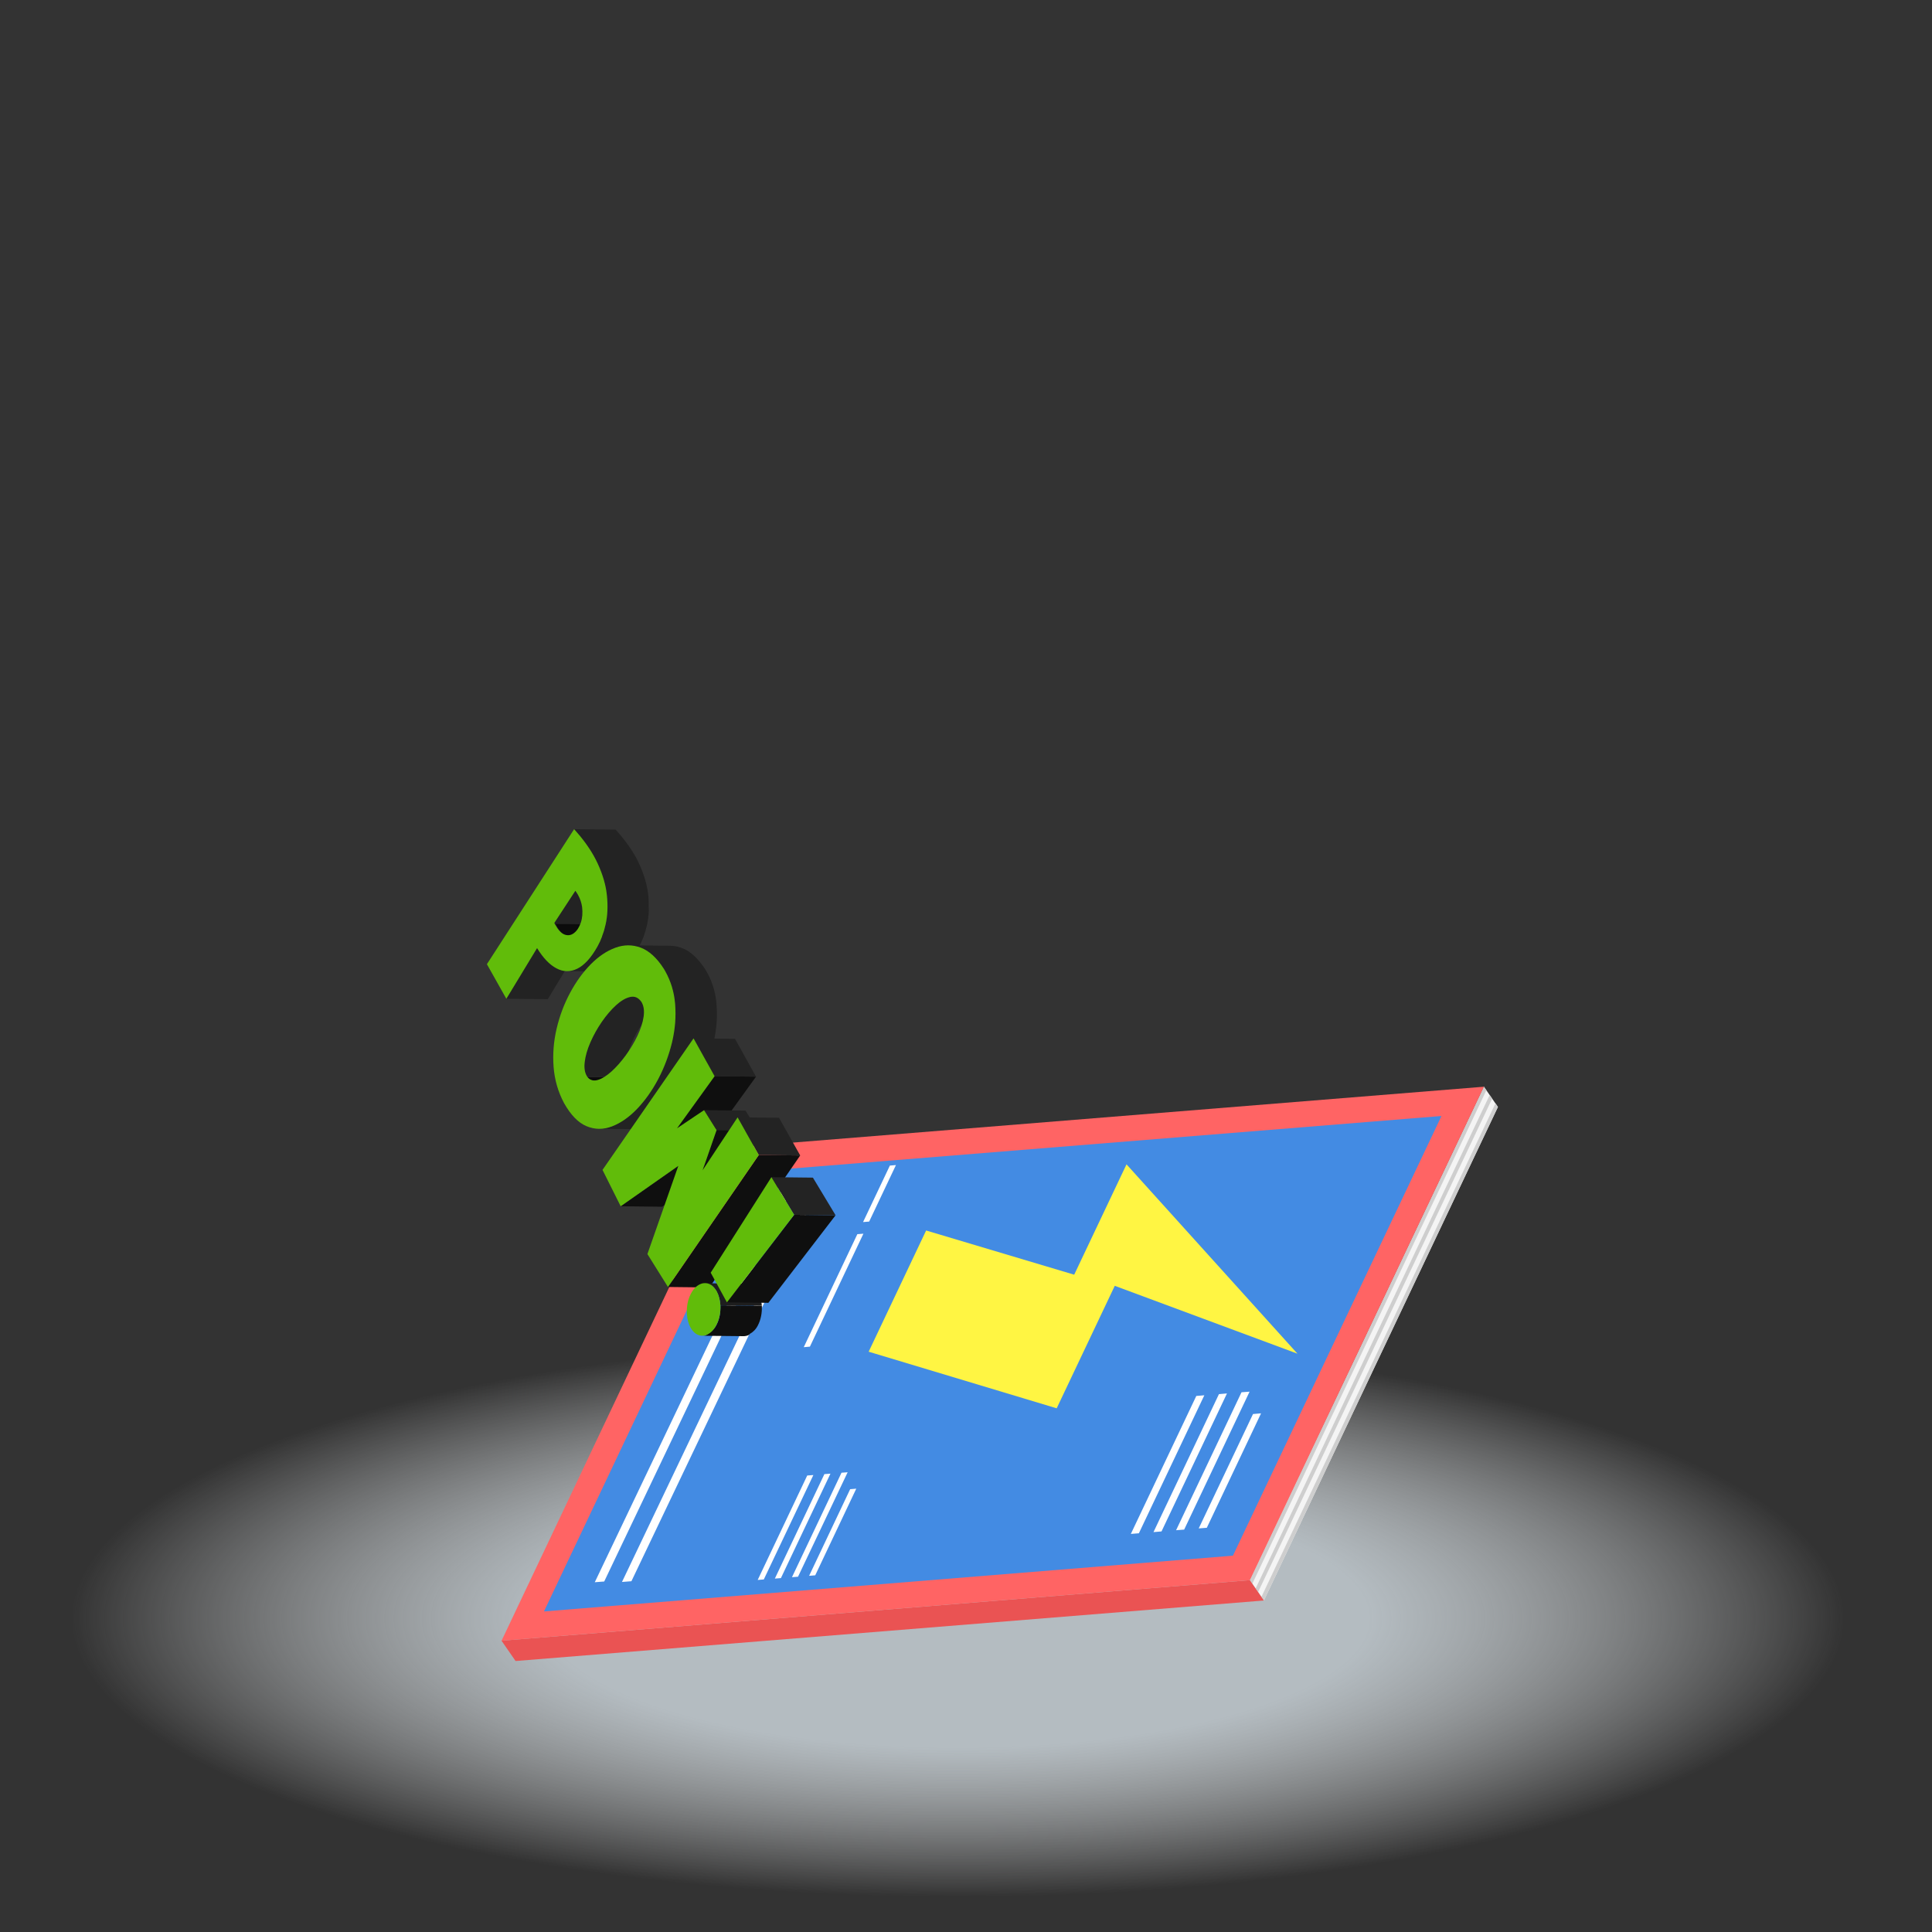 <?xml version="1.0" encoding="utf-8"?>
<!-- Generator: Adobe Illustrator 25.4.1, SVG Export Plug-In . SVG Version: 6.00 Build 0)  -->
<svg version="1.1" id="Layer_1" xmlns="http://www.w3.org/2000/svg" xmlns:xlink="http://www.w3.org/1999/xlink" x="0px" y="0px"
	 viewBox="0 0 50 50" style="enable-background:new 0 0 50 50;" xml:space="preserve">
<rect x="0" y="0" width="50" height="50" fill="#333333" stroke="none"/>
<style type="text/css">
	.st0{display:none;}
	.st1{display:inline;}
	.st2{fill:#344593;}
	.st3{fill:#3E54A3;}
	.st4{fill:#2E4490;}
	.st5{fill:#122571;}
	.st6{opacity:0.5;fill:#031F60;enable-background:new    ;}
	.st7{fill:#BBDFFF;}
	.st8{fill:#FDB724;}
	.st9{fill:#E7478D;}
	.st10{fill:#BF2878;}
	.st11{fill:#27DEBF;}
	.st12{fill:#1BBC9D;}
	.st13{fill:#A33D64;}
	.st14{fill:#82294D;}
	.st15{fill:#0A4A80;}
	.st16{fill:#F1FCFF;}
	.st17{fill:#D6E6FF;}
	.st18{fill:#CEF3FF;}
	.st19{fill:#606060;}
	.st20{enable-background:new    ;}
	.st21{fill:#F19729;}
	.st22{fill:#FCB040;}
	.st23{fill:#FFCB49;}
	.st24{fill:#2E5677;}
	.st25{fill:#FF51CE;}
	.st26{fill:#EDE6A0;}
	.st27{fill:#FFF7B0;}
	.st28{fill:url(#SVGID_1_);}
	.st29{fill:url(#SVGID_00000016790360586732678870000005098360371527020969_);}
	.st30{fill:#F4F4F4;}
	.st31{fill:#CECECE;}
	.st32{fill:#EA5353;}
	.st33{fill:#FF6464;}
	.st34{fill:#438BE3;stroke:#438BE3;stroke-width:0.134;stroke-miterlimit:10;}
	.st35{fill:#FFFFFF;}
	.st36{fill:#FFF543;}
	.st37{fill:#232323;}
	.st38{fill:#0C0C0C;}
	.st39{fill:#61BC0A;}
	.st40{fill:none;stroke:#FFFFC0;stroke-width:0.214;stroke-miterlimit:10;}
	.st41{fill:#0F0F0F;}
	.st42{fill:#1E1E1E;}
</style>
<g id="Example" class="st0">
	<g class="st1">
		<g id="XMLID_4903_">
			<path id="XMLID_4905_" class="st2" d="M45.3,33.2v-4.6l0,0c0-0.9-0.6-1.8-1.7-2.4c-2.3-1.3-6-1.3-8.4,0c-1.2,0.7-1.7,1.6-1.7,2.4
				l0,0v4.5c0,0.9,0.6,1.8,1.7,2.4c2.3,1.3,6,1.3,8.4,0C44.8,34.9,45.3,34.1,45.3,33.2L45.3,33.2L45.3,33.2L45.3,33.2z"/>
			<path id="XMLID_4904_" class="st2" d="M45.3,33.2v-4.6l0,0c0-0.9-0.6-1.8-1.7-2.4c-2.3-1.3-6-1.3-8.4,0c-1.2,0.7-1.7,1.6-1.7,2.4
				l0,0v4.5c0,0.9,0.6,1.8,1.7,2.4c2.3,1.3,6,1.3,8.4,0C44.8,34.9,45.3,34.1,45.3,33.2L45.3,33.2L45.3,33.2L45.3,33.2z"/>
		</g>
		<polygon id="XMLID_4900_" class="st3" points="39.4,23 29.7,28.6 39.4,34.2 49.2,28.6 		"/>
		<path id="XMLID_4899_" class="st4" d="M44.3,31.4l-4.8-2.7c-0.1,0-0.2,0-0.2,0.1s0,0.2,0.1,0.2l4.6,2.6L44.3,31.4z"/>
		<polygon id="XMLID_4896_" class="st5" points="29.7,28.6 29.7,29 39.4,34.6 39.4,34.2 		"/>
		<polygon id="XMLID_4883_" class="st4" points="49.2,28.6 49.2,29 39.4,34.6 39.4,34.2 		"/>
		<polygon id="XMLID_4876_" class="st6" points="33.5,31.2 39.4,35.2 45.3,31.2 39.4,34.6 		"/>
		<g id="XMLID_4823_">
			<path id="XMLID_4835_" class="st7" d="M44.7,36.2c-0.1,0-0.2-0.1-0.2-0.2v-4c0-0.2-0.1-0.4-0.3-0.4l-4.9-2.8
				c-0.1,0-0.1-0.2-0.1-0.2c0-0.1,0.2-0.1,0.2-0.1l4.9,2.8c0.3,0.2,0.4,0.4,0.4,0.7v4C44.8,36.1,44.7,36.2,44.7,36.2z"/>
		</g>
		<path class="st8" d="M45.3,39.3L45,36.6c0.1-0.1,0.1-0.2,0-0.2l0,0l0,0l0,0v-0.1l0,0l0,0l0,0c0-0.2-0.2-0.4-0.4-0.4c0,0,0,0-0.1,0
			l0,0l0,0c0,0,0,0-0.1,0c0,0,0,0-0.1,0c0,0,0,0-0.1,0c0,0,0,0,0,0.1l0,0v0.1c0,0.1,0,0.2,0.1,0.3l0,0c-0.1,0.1,0,0.2,0,0.2L44,39.3
			c0,0.1,0.1,0.2,0.3,0.3l0,0h0.1l0,0c0.1,0,0.2,0.1,0.3,0.1l0,0l0,0l0,0l0,0l0,0c0.1,0,0.2,0,0.3-0.1l0,0h0.1l0,0
			C45.3,39.5,45.3,39.4,45.3,39.3z"/>
	</g>
	<g id="XMLID_3738_" class="st1">
		<path id="XMLID_4404_" class="st9" d="M12.4,36.1c1.1-0.8,1.8-2.7,1.7-4c-0.1-1.4-1.2-2-1.7-2.3l0,0c-1.1-0.6-2.8-0.6-3.9,0l0,0
			C8,30.1,7,30.7,6.8,32.1c-0.1,1.3,0.6,3.2,1.7,4l0,0c0.1,0,0.1,0.1,0.2,0.1c1,0.6,2.6,0.6,3.6,0l0,0
			C12.3,36.2,12.4,36.1,12.4,36.1L12.4,36.1z"/>
		<path id="XMLID_4395_" class="st10" d="M9.9,30.8c-0.3,0.2-0.3,0.4,0,0.6s0.8,0.2,1.1,0s0.3-0.4,0-0.6
			C10.7,30.6,10.2,30.6,9.9,30.8z"/>
		<g id="XMLID_4426_">
			<path id="XMLID_2198_" class="st11" d="M10.5,31.2c0,0-0.9,0-1.4-0.7s0-1.9,0-1.9s1.1,0.1,1.7,1C11.2,30.4,10.5,31.2,10.5,31.2z"
				/>
			<path id="XMLID_4431_" class="st12" d="M9,30.5c0.5,0.7,1.4,0.7,1.4,0.7C10.3,29.6,9,28.6,9,28.6S8.5,29.8,9,30.5z"/>
		</g>
		<path id="XMLID_4403_" class="st13" d="M10.5,31.2c0,0,0-1.3,0.7-1.9s1.2-0.6,1.2-0.6c0.4,0,0.9,0.4,0.7,0.4c0,0-0.9,0-1.5,0.5
			s-0.9,1.5-0.9,1.6c0,0,0,0.1-0.1,0.1C10.5,31.3,10.5,31.2,10.5,31.2z"/>
		<path id="XMLID_4496_" class="st14" d="M12.4,28.7c-0.1,0-0.1,0.1,0.2,0.3c0.2,0.1,0.4,0.2,0.5,0.2l0,0
			C13.3,29,12.8,28.7,12.4,28.7z"/>
	</g>
	<g class="st1">
		<g>
			<path class="st15" d="M26,28.8L26,28.8c-1,0.6-1.9,1-2.8,1.2l0,0c0,0,0,0-0.1,0l-0.5,0.2h-0.1c-0.1,0-0.2,0.1-0.3,0.1h-0.1
				c-0.1,0-0.2,0.1-0.2,0.1h-0.1c-0.5,0.2-0.9,0.4-1.4,0.7c-0.1,0.1-0.2,0.1-0.3,0.2L20,31.4c-0.4,0.3-2,1.5-2.9,2.5l-0.6,0.6
				L16,34.6c-1,0.2-2,0.5-3,1.1c-0.1,0.1-0.2,0.1-0.3,0.2c-0.3,0.2-0.5,0.3-0.8,0.5l0,0l-0.1,0.1c-0.1,0.1-0.2,0.1-0.3,0.2l0,0l0,0
				c-0.4,0.3-0.9,0.7-1.3,1.1c-0.1,0.1-0.2,0.2-0.3,0.3c-0.3,0.3-0.7,0.6-1,0.9H8.8c-0.3,0.3-0.7,0.5-1,0.8
				c-0.2,0.2-0.5,0.3-0.7,0.5H7l13.7,8.3h0.1c0.8-0.5,1.7-1.2,2.5-1.9c0.5-0.5,1.1-0.9,1.7-1.4c1.2-0.9,2.3-1.5,3.2-1.8
				c0.7-0.3,1.4-0.5,2.1-0.6l0.5-0.6c0.7-0.7,1.5-1.3,2.4-1.8c1.5-1,3.2-1.8,4.9-2.5c0.6-0.2,1.2-0.5,1.6-0.7l0.2-0.1L26,28.8z"/>
			<g>
				<g>
					<g>
						<path class="st16" d="M39.1,36.7c-0.5,0.3-0.7,0.4-1.2,0.6c-0.3,0.1-0.5,0.2-0.8,0.3c-0.2,0.1-0.3,0.1-0.5,0.1
							c-0.7,0.2-1.4,0.4-2,0.8c-0.2,0.1-0.4,0.2-0.6,0.3c-1.3,0.8-2.6,2-3.9,3.5l-2.5-1.5l-11-6.7c1.3-1.5,2.6-2.7,3.9-3.5
							c0.2-0.1,0.4-0.2,0.6-0.3c0.7-0.4,1.4-0.6,2-0.8c0.2,0,0.3-0.1,0.5-0.1c0.3-0.1,0.5-0.2,0.8-0.3c0.5-0.2,0.7-0.3,1.2-0.6
							L39.1,36.7z"/>
						<g>
							<path class="st16" d="M30.1,42.3c-1.3,0.1-2.6,0.5-3.9,1.3c-0.2,0.1-0.4,0.2-0.6,0.4c-0.7,0.5-1.4,1-2,1.7
								c-0.2,0.2-0.3,0.3-0.5,0.4c-0.3,0.3-0.6,0.5-0.9,0.7c-0.5,0.4-0.8,0.6-1.3,0.9L7.5,39.5C8,39.2,8.3,39,8.8,38.6
								c0.3-0.2,0.6-0.5,0.9-0.7c0.2-0.1,0.3-0.3,0.5-0.4c0.7-0.6,1.4-1.2,2-1.7c0.2-0.1,0.4-0.3,0.6-0.4c1.3-0.8,2.6-1.2,3.9-1.3
								l11,6.7L30.1,42.3z"/>
						</g>
					</g>
					<polygon class="st17" points="7.5,39.5 7.3,40.3 20.7,48.5 20.9,47.7 					"/>
					<path class="st18" d="M39.4,37.1c-0.9,0.6-1.8,1-2.7,1.2c0,0,0,0-0.1,0s-0.2,0-0.3,0.1c-0.1,0-0.2,0.1-0.3,0.1
						s-0.2,0.1-0.3,0.1c-0.6,0.2-1.2,0.5-1.8,0.9c-0.1,0.1-0.2,0.1-0.3,0.2c-1,0.7-2,1.5-3,2.5L30,42.8l-0.6,0.1c-1,0.2-2,0.5-3,1.1
						c-0.1,0.1-0.2,0.1-0.3,0.2c-0.3,0.2-0.5,0.3-0.8,0.5c-0.6,0.4-1.1,0.9-1.7,1.4c-0.1,0.1-0.2,0.2-0.3,0.3
						c-0.9,0.9-1.8,1.6-2.7,2.2l0.2-0.8c0.5-0.3,0.8-0.5,1.3-0.9c0.3-0.2,0.6-0.5,0.9-0.7c0.2-0.1,0.3-0.3,0.5-0.4
						c0.7-0.6,1.4-1.2,2-1.7c0.2-0.1,0.4-0.3,0.6-0.4c1.3-0.8,2.6-1.2,3.9-1.3c1.3-1.5,2.6-2.7,3.9-3.5c0.2-0.1,0.4-0.2,0.6-0.3
						c0.7-0.4,1.4-0.6,2-0.8c0.2,0,0.3-0.1,0.5-0.1c0.3-0.1,0.5-0.2,0.8-0.3c0.5-0.2,0.7-0.3,1.2-0.6L39.4,37.1z"/>
				</g>
			</g>
			<g>
				<path class="st19" d="M17.8,34.6C17.9,34.6,17.9,34.6,17.8,34.6c1.2-1.4,2.5-2.5,3.7-3.2c0.2-0.1,0.4-0.2,0.5-0.3
					c0.7-0.3,1.3-0.6,2-0.8c0.2,0,0.3-0.1,0.5-0.1c0.3-0.1,0.5-0.2,0.8-0.3c0.4-0.2,0.7-0.3,1.1-0.5c0,0,0,0,0-0.1s0,0-0.1,0
					c-0.4,0.2-0.6,0.3-1,0.5c-0.3,0.1-0.5,0.2-0.8,0.3c-0.2,0.1-0.3,0.1-0.5,0.1c-0.7,0.2-1.3,0.4-2,0.8c-0.2,0.1-0.4,0.2-0.6,0.3
					C20.3,32.1,19,33.2,17.8,34.6C17.8,34.5,17.8,34.6,17.8,34.6L17.8,34.6z"/>
				<path class="st19" d="M25.4,30.6c-0.2,0.1-0.3,0.1-0.5,0.1c-0.7,0.2-1.3,0.4-2,0.8c-0.2,0.1-0.4,0.2-0.6,0.3
					c-1.2,0.7-2.5,1.8-3.7,3.2v0.1l0,0l0,0c1.2-1.4,2.5-2.5,3.7-3.2c0.2-0.1,0.4-0.2,0.6-0.3c0.7-0.4,1.3-0.6,2-0.8
					C25.1,30.8,25.3,30.7,25.4,30.6c0.3,0,0.6-0.1,0.8-0.2c0.4-0.2,0.6-0.3,1-0.5c0,0,0,0,0-0.1c0,0,0,0-0.1,0
					c-0.4,0.2-0.6,0.3-1,0.5C25.9,30.4,25.7,30.5,25.4,30.6z"/>
				<path class="st19" d="M26.2,31.1c-0.2,0.1-0.3,0.1-0.5,0.1c-0.7,0.2-1.3,0.4-2,0.8c-0.2,0.1-0.4,0.2-0.6,0.3
					c-1.2,0.7-2.5,1.8-3.7,3.2v0.1l0,0l0,0c1.2-1.4,2.5-2.5,3.7-3.2c0.2-0.1,0.4-0.2,0.6-0.3c0.7-0.4,1.4-0.6,2-0.8
					C25.9,31.3,26.1,31.2,26.2,31.1c0.3,0,0.6-0.1,0.8-0.2c0.4-0.2,0.6-0.3,1-0.5c0,0,0,0,0-0.1c0,0,0,0-0.1,0
					c-0.4,0.2-0.6,0.3-1,0.5C26.8,30.9,26.5,31,26.2,31.1z"/>
				<path class="st19" d="M27.1,31.5c-0.2,0.1-0.3,0.1-0.5,0.1c-0.7,0.2-1.3,0.4-2,0.8c-0.2,0.1-0.4,0.2-0.6,0.3
					c-1.2,0.7-2.5,1.8-3.7,3.2V36l0,0l0,0c1.2-1.4,2.5-2.5,3.7-3.2c0.2-0.1,0.4-0.2,0.6-0.3c0.7-0.4,1.4-0.6,2-0.8
					C26.7,31.7,26.9,31.7,27.1,31.5c0.3,0,0.6-0.1,0.8-0.2c0.4-0.2,0.6-0.3,1-0.5c0,0,0,0,0-0.1c0,0,0,0-0.1,0
					c-0.4,0.2-0.6,0.3-1,0.5C27.6,31.4,27.3,31.5,27.1,31.5z"/>
				<path class="st19" d="M27.9,32c-0.2,0.1-0.3,0.1-0.5,0.1c-0.7,0.2-1.4,0.4-2,0.8c-0.2,0.1-0.4,0.2-0.6,0.3
					c-1.2,0.7-2.5,1.9-3.7,3.2v0.1l0,0l0,0c1.2-1.4,2.5-2.5,3.7-3.2c0.2-0.1,0.4-0.2,0.6-0.3c0.7-0.4,1.4-0.6,2-0.8
					C27.6,32.2,27.8,32.2,27.9,32c0.3,0,0.6-0.1,0.8-0.2c0.4-0.2,0.6-0.3,1-0.5c0,0,0,0,0-0.1c0,0,0,0-0.1,0c-0.4,0.2-0.6,0.3-1,0.5
					C28.4,31.8,28.1,31.9,27.9,32z"/>
				<path class="st19" d="M28.7,32.5c-0.2,0.1-0.3,0.1-0.5,0.1c-0.7,0.2-1.4,0.4-2,0.8c-0.2,0.1-0.4,0.2-0.6,0.3
					c-1.2,0.7-2.5,1.9-3.7,3.2V37l0,0l0,0c1.2-1.4,2.5-2.5,3.7-3.2c0.2-0.1,0.4-0.2,0.6-0.3c0.7-0.4,1.4-0.6,2-0.8
					C28.4,32.7,28.6,32.6,28.7,32.5c0.3,0,0.6-0.1,0.8-0.2c0.4-0.2,0.6-0.3,1-0.5c0,0,0,0,0-0.1c0,0,0,0-0.1,0
					c-0.3,0.2-0.6,0.3-0.9,0.5C29.2,32.3,29,32.4,28.7,32.5z"/>
				<path class="st19" d="M29.6,33c-0.2,0.1-0.3,0.1-0.5,0.1c-0.7,0.2-1.4,0.4-2.1,0.8c-0.2,0.1-0.4,0.2-0.6,0.3
					c-1.2,0.7-2.5,1.9-3.8,3.3v0.1l0,0l0,0c1.2-1.4,2.5-2.5,3.7-3.2c0.2-0.1,0.4-0.2,0.6-0.3c0.7-0.4,1.4-0.6,2-0.8
					C29.2,33.2,29.4,33.1,29.6,33c0.3,0,0.6-0.1,0.8-0.2c0.4-0.2,0.6-0.3,0.9-0.5c0,0,0,0,0-0.1c0,0,0,0-0.1,0
					c-0.3,0.2-0.5,0.3-0.9,0.4C30.1,32.8,29.8,32.9,29.6,33z"/>
				<path class="st19" d="M30.4,33.5c-0.2,0.1-0.3,0.1-0.5,0.1c-0.7,0.2-1.4,0.4-2.1,0.8c-0.2,0.1-0.4,0.2-0.6,0.3
					c-1.2,0.7-2.5,1.9-3.8,3.3v0.1l0,0l0,0c1.2-1.4,2.5-2.5,3.7-3.2c0.2-0.1,0.4-0.2,0.6-0.3c0.7-0.4,1.4-0.6,2-0.8
					C30.1,33.7,30.2,33.6,30.4,33.5c0.3,0,0.5-0.1,0.8-0.2c0.4-0.2,0.6-0.3,0.9-0.4c0,0,0,0,0-0.1c0,0,0,0-0.1,0
					c-0.3,0.2-0.5,0.3-0.9,0.4C30.9,33.3,30.6,33.4,30.4,33.5z"/>
				<path class="st19" d="M31.2,33.9C31,34,30.9,34,30.7,34.1c-0.7,0.2-1.4,0.4-2.1,0.8c-0.2,0.1-0.4,0.2-0.6,0.3
					c-1.2,0.7-2.5,1.9-3.8,3.3v0.1l0,0l0,0c1.2-1.4,2.5-2.5,3.8-3.3c0.2-0.1,0.4-0.2,0.6-0.3c0.7-0.4,1.4-0.6,2-0.8
					C30.9,34.1,31.1,34.1,31.2,33.9c0.3,0,0.5-0.1,0.8-0.2c0.4-0.2,0.6-0.2,0.9-0.4c0,0,0,0,0-0.1c0,0,0,0-0.1,0
					c-0.3,0.2-0.5,0.3-0.9,0.4C31.7,33.8,31.5,33.9,31.2,33.9z"/>
				<path class="st19" d="M32,34.4c-0.2,0.1-0.3,0.1-0.5,0.1c-0.7,0.2-1.4,0.4-2.1,0.8c-0.2,0.1-0.4,0.2-0.6,0.3
					c-1.2,0.7-2.6,1.9-3.8,3.3V39l0,0l0,0c1.2-1.4,2.5-2.5,3.8-3.3c0.2-0.1,0.4-0.2,0.6-0.3c0.7-0.4,1.4-0.6,2-0.8
					C31.7,34.6,31.9,34.6,32,34.4c0.3,0,0.5-0.1,0.8-0.2c0.4-0.2,0.6-0.2,0.9-0.4c0,0,0,0,0-0.1c0,0,0,0-0.1,0
					c-0.3,0.2-0.5,0.3-0.9,0.4C32.6,34.2,32.3,34.3,32,34.4z"/>
				<path class="st19" d="M32.9,34.9C32.7,35,32.6,35,32.4,35c-0.7,0.2-1.4,0.4-2.1,0.8c-0.2,0.1-0.4,0.2-0.6,0.3
					c-1.2,0.8-2.6,1.9-3.8,3.3v0.1l0,0l0,0c1.2-1.4,2.5-2.5,3.8-3.3c0.2-0.1,0.4-0.2,0.6-0.3c0.7-0.4,1.4-0.6,2.1-0.8
					C32.6,35.1,32.7,35,32.9,34.9c0.3,0,0.5-0.1,0.8-0.2c0.3-0.1,0.6-0.2,0.9-0.4c0,0,0,0,0-0.1c0,0,0,0-0.1,0
					c-0.3,0.2-0.5,0.3-0.8,0.4C33.4,34.7,33.1,34.8,32.9,34.9z"/>
				<path class="st19" d="M33.7,35.4c-0.2,0.1-0.3,0.1-0.5,0.1c-0.7,0.2-1.4,0.4-2.1,0.8c-0.2,0.1-0.4,0.2-0.6,0.3
					c-1.2,0.8-2.6,1.9-3.8,3.3V40l0,0l0,0c1.2-1.4,2.6-2.5,3.8-3.3c0.2-0.1,0.4-0.2,0.6-0.3c0.7-0.4,1.4-0.6,2.1-0.8
					C33.4,35.6,33.6,35.5,33.7,35.4c0.3,0,0.5-0.1,0.8-0.2c0.3-0.1,0.5-0.2,0.8-0.4c0,0,0,0,0-0.1c0,0,0,0-0.1,0
					c-0.3,0.2-0.5,0.3-0.8,0.4C34.2,35.2,34,35.3,33.7,35.4z"/>
				<path class="st19" d="M34.5,35.8c-0.2,0.1-0.3,0.1-0.5,0.1c-0.7,0.2-1.4,0.4-2.1,0.8c-0.2,0.1-0.4,0.2-0.6,0.3
					c-1.3,0.8-2.6,1.9-3.8,3.3v0.1l0,0l0,0c1.2-1.4,2.6-2.6,3.8-3.3c0.2-0.1,0.4-0.2,0.6-0.3c0.7-0.4,1.4-0.6,2.1-0.8
					C34.2,36,34.4,36,34.5,35.8c0.3,0,0.5-0.1,0.8-0.2c0.3-0.1,0.5-0.2,0.8-0.4c0,0,0,0,0-0.1c0,0,0,0-0.1,0
					c-0.3,0.2-0.5,0.2-0.8,0.4C35,35.7,34.8,35.8,34.5,35.8z"/>
				<path class="st19" d="M35.4,36.3c-0.2,0.1-0.3,0.1-0.5,0.1c-0.7,0.2-1.4,0.4-2.1,0.8c-0.2,0.1-0.4,0.2-0.6,0.3
					c-1.3,0.8-2.6,1.9-3.8,3.3v0.1l0,0l0,0c1.3-1.4,2.6-2.6,3.8-3.3c0.2-0.1,0.4-0.2,0.6-0.3c0.7-0.4,1.4-0.6,2.1-0.8
					C35.1,36.5,35.2,36.5,35.4,36.3c0.3,0,0.5-0.1,0.8-0.2c0.3-0.1,0.5-0.2,0.8-0.4c0,0,0,0,0-0.1c0,0,0,0-0.1,0
					c-0.2,0.1-0.4,0.2-0.8,0.4C35.9,36.2,35.6,36.2,35.4,36.3z"/>
				<path class="st19" d="M37.7,36.2c-0.3,0.1-0.5,0.2-0.8,0.4c-0.3,0.1-0.5,0.2-0.8,0.3C35.9,37,35.8,37,35.6,37
					c-0.7,0.2-1.4,0.4-2.1,0.8c-0.2,0.1-0.4,0.2-0.6,0.3c-1.3,0.8-2.6,1.9-3.9,3.3v0.1l0,0l0,0c1.3-1.4,2.6-2.6,3.8-3.3
					c0.2-0.1,0.4-0.2,0.6-0.3c0.7-0.4,1.4-0.6,2.1-0.8c0.2,0,0.3-0.1,0.5-0.1c0.2-0.1,0.5-0.2,0.8-0.3
					C37.3,36.5,37.5,36.4,37.7,36.2C37.8,36.3,37.8,36.2,37.7,36.2C37.8,36.2,37.7,36.2,37.7,36.2z"/>
				<path class="st19" d="M10.6,38.6c0.2-0.1,0.3-0.3,0.5-0.4c0.7-0.6,1.3-1.2,2-1.7c0.2-0.1,0.4-0.2,0.6-0.4
					c1.2-0.7,2.5-1.2,3.7-1.3c0,0,0,0,0-0.1c0,0,0,0-0.1,0c-1.2,0.1-2.5,0.5-3.7,1.3c-0.2,0.1-0.4,0.2-0.6,0.4c-0.7,0.5-1.4,1-2,1.7
					C10.9,38.3,10.7,38.4,10.6,38.6c-0.4,0.2-0.7,0.4-0.9,0.7c-0.4,0.3-0.7,0.5-1,0.7c0,0,0,0,0,0.1l0,0l0,0c0.3-0.2,0.6-0.4,1-0.7
					S10.3,38.9,10.6,38.6z"/>
				<path class="st19" d="M11.5,39.1c0.2-0.1,0.3-0.3,0.5-0.4c0.7-0.6,1.3-1.2,2-1.7c0.2-0.1,0.4-0.2,0.6-0.4
					c1.2-0.7,2.5-1.2,3.7-1.2c0,0,0,0,0-0.1c0,0,0-0.1-0.1,0c-1.2,0.1-2.5,0.5-3.7,1.3c-0.2,0.1-0.4,0.2-0.6,0.4
					c-0.7,0.5-1.4,1-2,1.7C11.7,38.8,11.6,38.9,11.5,39.1c-0.4,0.2-0.7,0.4-0.9,0.7c-0.4,0.3-0.7,0.5-1,0.7c0,0,0,0,0,0.1l0,0l0,0
					c0.3-0.2,0.6-0.4,1-0.7C10.9,39.6,11.2,39.4,11.5,39.1z"/>
				<path class="st19" d="M12.3,39.6c0.2-0.1,0.3-0.3,0.5-0.4c0.7-0.6,1.3-1.2,2-1.7c0.2-0.1,0.4-0.3,0.6-0.4
					c1.2-0.7,2.4-1.2,3.6-1.2c0,0,0,0,0-0.1s0,0-0.1,0c-1.2,0.1-2.5,0.5-3.7,1.3c-0.2,0.1-0.4,0.2-0.6,0.4c-0.7,0.5-1.4,1-2,1.7
					C12.5,39.2,12.4,39.4,12.3,39.6c-0.4,0.2-0.7,0.4-0.9,0.7c-0.4,0.3-0.7,0.5-1,0.7c0,0,0,0,0,0.1l0,0l0,0c0.3-0.2,0.6-0.4,1-0.7
					C11.7,40.1,12,39.9,12.3,39.6z"/>
				<path class="st19" d="M13.1,40.1c0.2-0.1,0.3-0.3,0.5-0.4c0.7-0.6,1.3-1.2,2-1.7c0.2-0.1,0.4-0.3,0.6-0.4
					c1.2-0.7,2.4-1.1,3.6-1.2c0,0,0,0,0-0.1c0,0,0,0-0.1,0c-1.2,0.1-2.4,0.5-3.6,1.3c-0.2,0.1-0.4,0.2-0.6,0.4c-0.7,0.5-1.4,1-2,1.7
					C13.3,39.7,13.2,39.9,13.1,40.1c-0.4,0.2-0.6,0.4-0.9,0.7c-0.4,0.3-0.7,0.5-1,0.7c0,0,0,0,0,0.1l0,0l0,0c0.3-0.2,0.6-0.4,1-0.7
					C12.5,40.6,12.8,40.4,13.1,40.1z"/>
				<path class="st19" d="M13.9,40.6c0.2-0.1,0.3-0.3,0.5-0.4c0.7-0.6,1.3-1.2,2-1.7c0.2-0.1,0.4-0.3,0.6-0.4
					c1.2-0.7,2.4-1.1,3.6-1.2c0,0,0,0,0-0.1c0,0,0,0-0.1,0c-1.2,0.1-2.4,0.5-3.6,1.3c-0.2,0.1-0.4,0.2-0.6,0.4c-0.7,0.5-1.4,1-2,1.7
					C14.2,40.2,14,40.4,13.9,40.6c-0.4,0.2-0.6,0.4-0.9,0.7c-0.4,0.3-0.7,0.5-1,0.7c0,0,0,0,0,0.1l0,0l0,0c0.3-0.2,0.6-0.4,1-0.7
					C13.3,41.1,13.6,40.8,13.9,40.6z"/>
				<path class="st19" d="M14.7,41.1c0.2-0.1,0.3-0.3,0.5-0.4c0.7-0.6,1.3-1.2,2-1.7c0.2-0.1,0.4-0.3,0.6-0.4
					c1.2-0.7,2.4-1.1,3.5-1.2c0,0,0,0,0-0.1c0,0,0,0-0.1,0c-1.2,0.1-2.4,0.6-3.6,1.3c-0.2,0.1-0.4,0.2-0.6,0.4c-0.7,0.5-1.4,1-2,1.7
					C15,40.7,14.8,40.8,14.7,41.1c-0.4,0.2-0.6,0.4-0.9,0.7c-0.4,0.3-0.7,0.5-1,0.7c0,0,0,0,0,0.1l0,0l0,0c0.3-0.2,0.6-0.4,1-0.7
					S14.4,41.3,14.7,41.1z"/>
				<path class="st19" d="M15.6,41.5c0.2-0.1,0.3-0.3,0.5-0.4c0.7-0.6,1.3-1.2,2-1.7c0.2-0.1,0.4-0.3,0.6-0.4
					c1.1-0.7,2.4-1.1,3.5-1.2c0,0,0,0,0-0.1s0,0-0.1,0c-1.2,0.1-2.4,0.6-3.5,1.3c-0.2,0.1-0.4,0.2-0.6,0.4c-0.7,0.5-1.4,1-2,1.7
					C15.8,41.2,15.6,41.3,15.6,41.5c-0.4,0.2-0.6,0.4-0.9,0.7c-0.4,0.3-0.7,0.5-1,0.7c0,0,0,0,0,0.1l0,0l0,0c0.3-0.2,0.6-0.4,1-0.7
					C15,42.1,15.3,41.8,15.6,41.5z"/>
				<path class="st19" d="M16.4,42c0.2-0.1,0.3-0.3,0.5-0.4c0.7-0.6,1.3-1.2,2-1.7c0.2-0.1,0.4-0.3,0.6-0.4c1.1-0.7,2.3-1.1,3.5-1.2
					c0,0,0,0,0-0.1s0,0-0.1,0c-1.2,0.1-2.4,0.6-3.5,1.3c-0.2,0.1-0.4,0.2-0.6,0.4c-0.7,0.5-1.4,1-2.1,1.7
					C16.6,41.7,16.5,41.8,16.4,42c-0.4,0.2-0.6,0.4-0.9,0.7c-0.4,0.3-0.7,0.5-1,0.7c0,0,0,0,0,0.1l0,0l0,0c0.3-0.2,0.6-0.4,1.1-0.7
					C15.8,42.5,16.1,42.3,16.4,42z"/>
				<path class="st19" d="M17.2,42.5c0.2-0.1,0.3-0.3,0.5-0.4c0.7-0.6,1.4-1.2,2-1.7c0.2-0.1,0.4-0.3,0.6-0.4
					c1.1-0.7,2.3-1.1,3.4-1.2c0,0,0,0,0-0.1s0,0-0.1,0c-1.1,0.1-2.3,0.6-3.5,1.3c-0.2,0.1-0.4,0.2-0.6,0.4c-0.7,0.5-1.4,1-2.1,1.7
					C17.4,42.2,17.3,42.3,17.2,42.5c-0.4,0.2-0.6,0.4-0.9,0.6c-0.4,0.3-0.7,0.5-1.1,0.7c0,0,0,0,0,0.1l0,0l0,0
					c0.3-0.2,0.6-0.4,1.1-0.8C16.6,43,16.9,42.8,17.2,42.5z"/>
				<path class="st19" d="M18,43c0.2-0.1,0.3-0.3,0.5-0.4c0.7-0.6,1.4-1.2,2-1.7c0.2-0.1,0.4-0.3,0.6-0.4c1.1-0.7,2.3-1.1,3.4-1.2
					c0,0,0,0,0-0.1s0,0-0.1,0c-1.1,0.1-2.3,0.6-3.5,1.3c-0.2,0.1-0.4,0.2-0.6,0.4c-0.7,0.5-1.4,1.1-2.1,1.7
					C18.3,42.6,18.1,42.8,18,43c-0.4,0.2-0.6,0.4-0.9,0.6c-0.4,0.3-0.7,0.6-1.1,0.8c0,0,0,0,0,0.1l0,0l0,0c0.3-0.2,0.7-0.4,1.1-0.8
					C17.4,43.5,17.7,43.3,18,43z"/>
				<path class="st19" d="M18.8,43.5c0.2-0.1,0.3-0.3,0.5-0.4c0.7-0.6,1.4-1.2,2-1.7c0.2-0.1,0.4-0.3,0.6-0.4
					c1.1-0.7,2.3-1.1,3.4-1.2c0,0,0,0,0-0.1c0,0,0,0-0.1,0c-1.1,0.1-2.3,0.6-3.4,1.3c-0.2,0.1-0.4,0.2-0.6,0.4
					c-0.7,0.5-1.4,1.1-2.1,1.7C19.1,43.1,18.9,43.3,18.8,43.5c-0.4,0.2-0.6,0.4-0.9,0.6c-0.4,0.3-0.7,0.6-1.1,0.8c0,0,0,0,0,0.1l0,0
					l0,0c0.3-0.2,0.7-0.4,1.1-0.8C18.3,44,18.5,43.7,18.8,43.5z"/>
				<path class="st19" d="M19.6,44c0.2-0.1,0.3-0.3,0.5-0.4c0.7-0.6,1.4-1.2,2.1-1.7c0.2-0.1,0.4-0.3,0.6-0.4
					c1.1-0.7,2.3-1.1,3.4-1.2c0,0,0,0,0-0.1c0,0,0,0-0.1,0c-1.1,0.2-2.3,0.6-3.4,1.3c-0.2,0.1-0.4,0.2-0.6,0.4
					c-0.7,0.5-1.4,1.1-2.1,1.7C19.9,43.6,19.7,43.8,19.6,44c-0.4,0.2-0.6,0.4-0.9,0.6c-0.4,0.3-0.8,0.6-1.1,0.8c0,0,0,0,0,0.1l0,0
					l0,0c0.3-0.2,0.7-0.4,1.1-0.8C19.1,44.5,19.4,44.2,19.6,44z"/>
				<path class="st19" d="M20.5,44.5c0.2-0.1,0.3-0.3,0.5-0.4c0.7-0.6,1.4-1.2,2.1-1.7c0.2-0.1,0.4-0.3,0.6-0.4
					c1.1-0.7,2.2-1.1,3.3-1.2c0,0,0,0,0-0.1c0,0,0,0-0.1,0c-1.1,0.2-2.3,0.6-3.4,1.3c-0.2,0.1-0.4,0.2-0.6,0.4
					c-0.7,0.5-1.4,1.1-2.1,1.7C20.7,44.1,20.5,44.2,20.5,44.5c-0.4,0.2-0.6,0.4-0.9,0.6c-0.4,0.3-0.8,0.6-1.1,0.8c0,0,0,0,0,0.1l0,0
					l0,0c0.3-0.2,0.7-0.4,1.1-0.8C19.9,45,20.2,44.7,20.5,44.5z"/>
				<path class="st19" d="M21.3,44.9c0.2-0.1,0.3-0.3,0.5-0.4c0.7-0.7,1.4-1.2,2.1-1.7c0.2-0.1,0.4-0.3,0.6-0.4
					c1.1-0.6,2.2-1.1,3.3-1.2c0,0,0,0,0-0.1c0,0,0,0-0.1,0c-1.1,0.2-2.3,0.6-3.3,1.3c-0.2,0.1-0.4,0.2-0.6,0.4
					c-0.7,0.5-1.4,1.1-2.1,1.7C21.5,44.6,21.4,44.7,21.3,44.9c-0.4,0.2-0.6,0.4-0.9,0.6c-0.4,0.3-0.8,0.6-1.1,0.8c0,0,0,0,0,0.1l0,0
					l0,0c0.4-0.2,0.7-0.4,1.1-0.8C20.7,45.4,21,45.2,21.3,44.9z"/>
				<path class="st19" d="M25.2,42.8c-0.2,0.1-0.4,0.2-0.6,0.4c-0.7,0.5-1.4,1.1-2.1,1.7c-0.2,0.1-0.3,0.3-0.5,0.4
					c-0.3,0.3-0.6,0.5-0.9,0.7c-0.4,0.3-0.8,0.6-1.1,0.8c0,0,0,0,0,0.1l0,0l0,0c0.4-0.2,0.7-0.4,1.1-0.8c0.3-0.2,0.6-0.5,0.9-0.7
					c0.2-0.1,0.3-0.3,0.5-0.4c0.7-0.7,1.4-1.2,2.1-1.7C24.8,43.2,25,43,25.2,42.8c1.1-0.6,2.2-1,3.3-1.2c0,0,0,0,0-0.1
					c0,0,0,0-0.1,0C27.4,41.7,26.2,42.2,25.2,42.8z"/>
			</g>
		</g>
		<g>
			<g>
				<g>
					<g>
						<g class="st20">
							<g>
								<path class="st21" d="M29.1,41.9l-7.9-4.6l-0.1-0.1L29.1,41.9L29.1,41.9z"/>
							</g>
							<g>
								<path class="st22" d="M29.2,41.6c-0.1,0.1-0.1,0.1-0.1,0.2l-7.9-4.6l0.1-0.2L29.2,41.6z"/>
							</g>
							<g>
								<path class="st23" d="M29.4,41.5h-0.1c0,0-0.1,0-0.1,0.1l-8-4.6l0.2-0.1L29.4,41.5z"/>
							</g>
						</g>
					</g>
					<g>
						<polygon class="st24" points="30.3,42.2 30.3,42.3 30.3,42.3 30.3,42.3 30.2,42.3 30.3,42.3 						"/>
					</g>
					<path d="M30.3,42.2L30,42l0,0c0,0,0,0-0.1,0l-0.1,0.1l0,0L30.3,42.2C30.3,42.3,30.3,42.3,30.3,42.2
						C30.3,42.3,30.3,42.3,30.3,42.2z"/>
					<path class="st25" d="M21.7,37h-0.1l-0.1,0.1c0,0.1-0.1,0.1-0.1,0.2v0.1L21,37.1c0,0-0.1,0-0.1-0.1s0-0.1,0.1-0.2
						c0-0.1,0.1-0.1,0.1-0.1h0.1l0,0L21.7,37z"/>
					<path class="st26" d="M29.4,41.5L29.4,41.5L29.4,41.5z"/>
				</g>
				<path class="st27" d="M29.4,41.5L29.4,41.5L29.4,41.5c-0.1,0-0.2,0-0.2,0s0,0,0,0.1l0,0c0,0-0.1,0.1-0.1,0.2l0,0v0.1l0,0
					l0.8,0.3l0,0c0,0,0-0.1,0.1-0.1c0,0,0,0,0.1,0L29.4,41.5z"/>
			</g>
			
				<linearGradient id="SVGID_1_" gradientUnits="userSpaceOnUse" x1="21.773" y1="-2043.164" x2="21.593" y2="-2043.49" gradientTransform="matrix(1 0 0 -1 0 -2006)">
				<stop  offset="0" style="stop-color:#78ACED"/>
				<stop  offset="1" style="stop-color:#4F7BB3"/>
			</linearGradient>
			<path class="st28" d="M22.1,37.3L22.1,37.3L22.1,37.3L21.7,37l0,0l0,0h-0.1l0,0h-0.1c-0.1,0-0.1,0.1-0.1,0.1
				c0,0.1-0.1,0.1-0.1,0.2c0,0,0,0.1,0.1,0.1h0.1l0,0l0,0l0.3,0.2l0,0l0,0l0.1,0.1l0,0l0,0l0,0c0,0,0,0,0-0.1l0,0v-0.1l0,0l0.1-0.1
				l0,0C22,37.3,22,37.2,22.1,37.3L22.1,37.3L22.1,37.3L22.1,37.3L22.1,37.3z"/>
		</g>
	</g>
</g>
<radialGradient id="SVGID_00000165226173799058378260000007724933298001627058_" cx="-688.774" cy="-3771.056" r="15.902" gradientTransform="matrix(-1.535 0 0 -0.482 -1032.475 -1775.772)" gradientUnits="userSpaceOnUse">
	<stop  offset="0.435" style="stop-color:#B4BCC1"/>
	<stop  offset="0.94" style="stop-color:#ECEEEF;stop-opacity:0"/>
</radialGradient>
<ellipse style="fill:url(#SVGID_00000165226173799058378260000007724933298001627058_);" cx="25" cy="41.5" rx="24.4" ry="7.7"/>
<g>
	<g>
		<polygon class="st30" points="38.766,28.648 32.709,41.421 32.346,40.895 38.404,28.124 		"/>
		<polygon class="st31" points="38.467,28.216 32.41,40.988 32.346,40.895 38.404,28.124 		"/>
		<polygon class="st31" points="38.617,28.432 32.559,41.204 32.495,41.111 38.553,28.339 		"/>
		<polygon class="st31" points="38.766,28.648 32.709,41.421 32.645,41.328 38.702,28.556 		"/>
		<polygon class="st32" points="32.346,40.895 32.709,41.421 13.343,42.987 12.98,42.462 		"/>
		<polygon class="st33" points="38.404,28.124 32.346,40.895 12.98,42.462 19.038,29.69 		"/>
		<polygon class="st34" points="19.519,30.387 14.188,41.628 31.864,40.197 37.195,28.958 		"/>
		<g>
			<polygon class="st35" points="21.937,38.102 20.653,40.805 20.496,40.818 21.778,38.114 			"/>
			<polygon class="st35" points="22.16,38.527 21.098,40.769 20.94,40.782 22.002,38.54 			"/>
		</g>
		<g>
			<polygon class="st35" points="31.168,36.11 29.474,39.681 29.266,39.698 30.96,36.127 			"/>
			<polygon class="st35" points="31.754,36.062 30.06,39.633 29.852,39.651 31.546,36.08 			"/>
			<polygon class="st35" points="32.339,36.016 30.646,39.586 30.437,39.602 32.13,36.032 			"/>
			<polygon class="st35" points="32.636,36.577 31.232,39.539 31.023,39.555 32.428,36.595 			"/>
		</g>
		<g>
			<polygon class="st35" points="21.05,38.174 19.767,40.876 19.609,40.889 20.891,38.186 			"/>
			<polygon class="st35" points="21.492,38.138 20.21,40.841 20.053,40.854 21.335,38.15 			"/>
		</g>
		<g>
			<polygon class="st35" points="20.458,30.824 15.637,40.929 15.393,40.948 20.215,30.844 			"/>
			<polygon class="st35" points="21.163,30.816 16.341,40.922 16.097,40.941 20.919,30.836 			"/>
		</g>
		<polygon class="st35" points="22.345,31.928 20.96,34.851 20.801,34.865 22.188,31.94 		"/>
		<polygon class="st35" points="23.187,30.152 22.494,31.614 22.336,31.627 23.03,30.165 		"/>
	</g>
	<polygon class="st36" points="33.578,35.033 29.154,30.133 27.8,32.989 23.968,31.845 22.481,34.982 27.347,36.447 28.85,33.277 	
		"/>
</g>
<g>
	<g>
		<g>
			<g>
				<polygon class="st37" points="13.898,24.536 14.972,24.548 14.176,25.859 13.104,25.848 				"/>
			</g>
		</g>
		<g>
			<g>
				<polygon class="st37" points="14.888,23.052 15.961,23.064 15.161,24.29 14.088,24.278 				"/>
			</g>
		</g>
		<g>
			<path class="st38" d="M15.712,24.223c-0.041-0.016-0.081-0.045-0.121-0.087l0,0c-0.04-0.042-0.079-0.098-0.117-0.167
				c-0.008-0.014-0.016-0.029-0.024-0.045l-1.072-0.011c0.002,0.003,0.003,0.007,0.005,0.01c0.004,0.008,0.009,0.017,0.013,0.024
				c0.002,0.004,0.004,0.007,0.006,0.011c0.002,0.004,0.005,0.008,0.007,0.012c0.004,0.007,0.008,0.014,0.012,0.021
				s0.008,0.013,0.012,0.019c0.004,0.006,0.008,0.012,0.012,0.017c0.004,0.006,0.007,0.011,0.011,0.016
				c0.004,0.006,0.008,0.01,0.011,0.016c0.004,0.005,0.007,0.01,0.01,0.014c0.003,0.004,0.007,0.009,0.011,0.013
				c0.003,0.004,0.007,0.009,0.01,0.013c0.003,0.004,0.007,0.008,0.01,0.012s0.007,0.008,0.01,0.011
				c0.001,0.001,0.002,0.001,0.001,0.002l0,0c0.003,0.003,0.006,0.006,0.008,0.008c0.004,0.003,0.007,0.006,0.01,0.01
				c0.004,0.003,0.007,0.006,0.01,0.01c0.004,0.003,0.007,0.006,0.011,0.009c0.004,0.003,0.007,0.005,0.01,0.008
				c0.004,0.003,0.007,0.005,0.012,0.008c0.004,0.003,0.007,0.005,0.012,0.008c0.004,0.003,0.008,0.005,0.012,0.007
				c0.004,0.003,0.009,0.005,0.012,0.007c0.004,0.003,0.021,0.01,0.025,0.011c0.002,0.001,0.005,0.002,0.007,0.003
				c0.009,0.003,0.018,0.006,0.027,0.008c0.012,0.003,0.025,0.005,0.037,0.007c0.008,0.002,0.016,0.002,0.025,0.002l1.072,0.011
				C15.777,24.242,15.745,24.236,15.712,24.223z"/>
		</g>
		<g>
			<path class="st37" d="M16.279,24.869c0.086-0.095,0.171-0.215,0.253-0.36c0.094-0.164,0.165-0.357,0.214-0.58
				c0.024-0.11,0.04-0.227,0.045-0.348c0.002-0.04-0.003-0.083-0.003-0.124c0-0.082,0.001-0.162-0.006-0.249
				c-0.001-0.004-0.001-0.009-0.002-0.013c-0.002-0.023-0.005-0.046-0.008-0.07c-0.002-0.021-0.006-0.043-0.009-0.065
				c-0.003-0.02-0.006-0.039-0.01-0.057c-0.003-0.018-0.008-0.036-0.011-0.054c-0.004-0.017-0.007-0.035-0.012-0.052
				c-0.004-0.016-0.008-0.034-0.013-0.051c-0.004-0.016-0.009-0.033-0.013-0.05c-0.001-0.003-0.002-0.006-0.002-0.01
				c0-0.001,0-0.001-0.001-0.003c-0.004-0.013-0.007-0.025-0.011-0.038c-0.005-0.017-0.011-0.033-0.016-0.05
				c-0.005-0.017-0.011-0.034-0.017-0.051c-0.006-0.017-0.012-0.034-0.018-0.052c-0.007-0.018-0.013-0.035-0.02-0.053
				c-0.007-0.018-0.014-0.036-0.021-0.054c-0.008-0.018-0.016-0.038-0.024-0.056c-0.008-0.019-0.017-0.039-0.026-0.058
				c-0.002-0.005-0.004-0.008-0.006-0.013c-0.005-0.011-0.01-0.022-0.015-0.033c-0.007-0.015-0.014-0.029-0.021-0.044
				c-0.007-0.015-0.016-0.03-0.023-0.045c-0.008-0.015-0.017-0.032-0.025-0.048c-0.005-0.008-0.008-0.015-0.013-0.023
				c-0.005-0.009-0.01-0.018-0.016-0.027c-0.01-0.018-0.02-0.035-0.031-0.052c-0.011-0.018-0.022-0.037-0.034-0.055
				c-0.012-0.02-0.025-0.04-0.038-0.059c-0.013-0.021-0.027-0.042-0.042-0.062c-0.016-0.022-0.032-0.044-0.048-0.067
				c-0.004-0.006-0.009-0.012-0.014-0.019c-0.002-0.002-0.004-0.005-0.006-0.008c-0.012-0.015-0.022-0.031-0.034-0.046
				c-0.02-0.026-0.04-0.052-0.061-0.078c-0.023-0.029-0.046-0.057-0.07-0.086c-0.027-0.031-0.053-0.063-0.081-0.094
				c-0.012-0.014-0.025-0.028-0.038-0.042l-1.072-0.011c0.105,0.116,0.199,0.232,0.284,0.347c0.001,0.002,0.002,0.004,0.004,0.006
				c0.084,0.115,0.159,0.23,0.222,0.343c0.036,0.065,0.069,0.13,0.099,0.194c0.066,0.145,0.12,0.287,0.16,0.426
				c0,0.001,0,0.001,0.001,0.003c0.04,0.139,0.067,0.275,0.08,0.407c0.009,0.088,0.007,0.17,0.007,0.253
				c0,0.043,0.005,0.089,0.003,0.131c-0.006,0.121-0.02,0.237-0.045,0.348c-0.049,0.223-0.12,0.416-0.214,0.58
				c-0.082,0.146-0.167,0.265-0.253,0.36c-0.029,0.031-0.059,0.044-0.089,0.071c-0.06,0.053-0.119,0.112-0.18,0.141
				c-0.09,0.043-0.178,0.065-0.267,0.063l1.072,0.011c0.018,0,0.038-0.001,0.056-0.003c0.032-0.003,0.063-0.009,0.095-0.018
				c0.038-0.01,0.076-0.024,0.114-0.044c0.003-0.002,0.006-0.002,0.008-0.004c0.058-0.029,0.114-0.087,0.171-0.137
				C16.22,24.914,16.249,24.902,16.279,24.869z"/>
		</g>
		<g>
			<path class="st39" d="M15.46,24.499c-0.166,0.293-0.34,0.484-0.522,0.571c-0.182,0.088-0.361,0.085-0.54-0.011
				c-0.178-0.094-0.344-0.269-0.499-0.523l-0.795,1.312l-0.503-0.895l2.257-3.494c0.213,0.235,0.383,0.467,0.511,0.696
				c0.036,0.065,0.069,0.13,0.099,0.194c0.134,0.291,0.214,0.57,0.24,0.836c0.027,0.266,0.015,0.511-0.034,0.733
				C15.625,24.141,15.553,24.334,15.46,24.499z M14.857,24.146c0.076-0.059,0.134-0.149,0.175-0.27
				c0.04-0.12,0.05-0.253,0.033-0.399c-0.014-0.108-0.049-0.214-0.107-0.319c-0.02-0.035-0.043-0.071-0.068-0.105l-0.545,0.833
				c0.008,0.015,0.016,0.03,0.024,0.045c0.077,0.138,0.156,0.222,0.239,0.254C14.697,24.219,14.781,24.206,14.857,24.146"/>
		</g>
	</g>
	<g>
		<path class="st40" d="M16.709,29.548"/>
		<g>
			<path class="st38" d="M16.276,27.887l-1.072-0.011c0.001,0.002,0.003,0.003,0.004,0.005c0.002,0.002,0.003,0.004,0.005,0.005
				c0.002,0.002,0.003,0.004,0.006,0.006s0.004,0.003,0.006,0.006c0.002,0.002,0.004,0.003,0.006,0.006
				c0.002,0.002,0.004,0.003,0.006,0.006c0.002,0.002,0.005,0.004,0.006,0.006c0.003,0.002,0.005,0.004,0.007,0.005
				c0.003,0.002,0.005,0.004,0.007,0.005c0.003,0.002,0.005,0.003,0.008,0.006c0.003,0.002,0.006,0.004,0.009,0.005
				c0.003,0.002,0.006,0.004,0.009,0.006c0.003,0.002,0.007,0.003,0.012,0.006c0.005,0.002,0.009,0.004,0.013,0.005
				c0.006,0.002,0.012,0.004,0.019,0.005c0.009,0.002,0.019,0.005,0.029,0.006c0.008,0.001,0.016,0.001,0.024,0.001l1.072,0.011
				C16.381,27.974,16.323,27.945,16.276,27.887z"/>
		</g>
		<g>
			<path class="st37" d="M16.255,27.852c-0.025-0.045-0.042-0.097-0.051-0.156l0,0c-0.008-0.058-0.008-0.123-0.001-0.194
				c0.019-0.16,0.069-0.333,0.148-0.517c0.081-0.185,0.179-0.361,0.297-0.532c0.117-0.17,0.24-0.313,0.369-0.43
				c0.073-0.066,0.142-0.113,0.21-0.15c0.053-0.028,0.105-0.051,0.155-0.063c0.022-0.004,0.044-0.008,0.065-0.007l-1.072-0.011
				c-0.009,0-0.019,0-0.029,0.001c-0.011,0.001-0.024,0.003-0.036,0.005c-0.009,0.002-0.017,0.004-0.026,0.007
				c-0.036,0.01-0.073,0.024-0.11,0.043c-0.007,0.003-0.013,0.01-0.018,0.013c-0.068,0.036-0.138,0.083-0.21,0.15
				c-0.129,0.117-0.251,0.26-0.369,0.43c-0.117,0.17-0.216,0.347-0.297,0.532c-0.081,0.185-0.13,0.357-0.148,0.517
				c-0.007,0.059-0.008,0.113-0.003,0.163c0.001,0.008,0.002,0.015,0.003,0.023c0.001,0.003,0.001,0.005,0.001,0.008l0,0.001
				c0.001,0.003,0.001,0.005,0.001,0.008c0.001,0.005,0.002,0.009,0.002,0.014c0.001,0.004,0.002,0.008,0.002,0.012
				c0,0.004,0.002,0.007,0.002,0.01c0.001,0.003,0.002,0.007,0.002,0.01c0.001,0.003,0.002,0.007,0.002,0.01
				c0.001,0.003,0.001,0.005,0.003,0.009c0.001,0.003,0.001,0.005,0.002,0.008c0.001,0.003,0.001,0.005,0.003,0.007
				c0.001,0.003,0.001,0.005,0.003,0.007c0.001,0.003,0.002,0.005,0.003,0.007c0.001,0.003,0.002,0.005,0.003,0.007
				c0.001,0.003,0.002,0.005,0.003,0.007c0.001,0.003,0.002,0.005,0.003,0.007s0.002,0.005,0.003,0.007
				c0.001,0.002,0.002,0.005,0.003,0.007s0.002,0.005,0.003,0.007s0.002,0.005,0.004,0.007c0,0.001,0.001,0.002,0.002,0.003
				c0,0.001,0.001,0.002,0.002,0.004c0.001,0.002,0.003,0.005,0.004,0.007s0.003,0.004,0.004,0.007
				c0.001,0.002,0.003,0.004,0.004,0.007c0.001,0.002,0.003,0.004,0.004,0.007c0.001,0.001,0.001,0.002,0.002,0.002l1.072,0.011
				C16.269,27.876,16.262,27.865,16.255,27.852z"/>
		</g>
		<g>
			<path class="st37" d="M18.465,26.983c0.08-0.336,0.106-0.669,0.078-0.996c-0.001-0.006-0.001-0.014-0.001-0.019
				c-0.003-0.028-0.006-0.057-0.01-0.085c-0.003-0.022-0.006-0.043-0.009-0.065c-0.003-0.018-0.006-0.036-0.01-0.055
				c-0.003-0.016-0.006-0.033-0.009-0.049c-0.003-0.015-0.007-0.03-0.011-0.045c-0.003-0.014-0.006-0.028-0.01-0.042
				c-0.003-0.014-0.007-0.027-0.011-0.04c-0.003-0.012-0.008-0.024-0.011-0.037l0,0l0-0.001c-0.004-0.013-0.008-0.024-0.012-0.037
				c-0.004-0.011-0.008-0.024-0.012-0.036c-0.004-0.012-0.008-0.023-0.013-0.035c-0.004-0.012-0.009-0.023-0.013-0.035
				c-0.004-0.012-0.01-0.023-0.013-0.035c-0.005-0.011-0.01-0.023-0.015-0.034c-0.005-0.011-0.01-0.022-0.015-0.034
				c-0.005-0.011-0.011-0.023-0.016-0.034c-0.006-0.012-0.011-0.023-0.017-0.034s-0.012-0.023-0.018-0.035
				c-0.006-0.012-0.013-0.024-0.019-0.035c-0.003-0.005-0.006-0.011-0.009-0.016c-0.003-0.007-0.008-0.013-0.011-0.019
				c-0.007-0.012-0.013-0.024-0.022-0.036c-0.002-0.003-0.004-0.006-0.005-0.009c-0.006-0.008-0.011-0.016-0.016-0.024
				c-0.009-0.014-0.019-0.027-0.028-0.041c-0.009-0.014-0.018-0.026-0.028-0.039c-0.009-0.012-0.019-0.025-0.028-0.037
				c-0.009-0.012-0.018-0.024-0.028-0.035s-0.018-0.022-0.028-0.034c-0.009-0.011-0.019-0.022-0.028-0.033
				c-0.009-0.01-0.019-0.021-0.028-0.031c-0.009-0.01-0.019-0.021-0.029-0.03c-0.01-0.009-0.02-0.02-0.029-0.029
				c-0.006-0.006-0.012-0.011-0.018-0.017l-0.001-0.001c-0.004-0.003-0.008-0.007-0.011-0.01c-0.01-0.01-0.021-0.018-0.031-0.026
				c-0.011-0.009-0.021-0.017-0.032-0.026c-0.011-0.009-0.023-0.017-0.034-0.025c-0.012-0.008-0.024-0.017-0.035-0.025
				c-0.012-0.009-0.025-0.016-0.038-0.024c-0.014-0.008-0.028-0.016-0.041-0.022c-0.015-0.008-0.031-0.015-0.046-0.022
				c-0.014-0.006-0.028-0.012-0.042-0.017c-0.005-0.002-0.01-0.003-0.015-0.006c-0.028-0.01-0.056-0.019-0.085-0.026
				c-0.041-0.011-0.082-0.019-0.123-0.023c-0.031-0.003-0.062-0.005-0.092-0.006l-1.072-0.011c0.106,0.002,0.212,0.021,0.317,0.061
				c0.107,0.041,0.211,0.106,0.311,0.198c0.001,0.001,0.001,0.001,0.002,0.001c0.099,0.092,0.194,0.208,0.285,0.349
				c0.013,0.022,0.025,0.042,0.037,0.064c0.072,0.128,0.128,0.261,0.171,0.401l0,0c0.043,0.139,0.07,0.285,0.083,0.436
				c0.028,0.328,0.002,0.659-0.078,0.996c-0.08,0.336-0.199,0.655-0.357,0.953c-0.158,0.299-0.341,0.556-0.547,0.772
				c-0.095,0.099-0.193,0.181-0.291,0.252c-0.031,0.022-0.063,0.039-0.094,0.059c-0.086,0.055-0.173,0.107-0.264,0.142
				c-0.114,0.044-0.226,0.065-0.337,0.064l1.072,0.011c0.029,0,0.059-0.001,0.088-0.003c0.051-0.005,0.101-0.015,0.151-0.027
				c0.032-0.009,0.065-0.019,0.098-0.032c0.043-0.016,0.086-0.035,0.128-0.056c0.046-0.023,0.09-0.057,0.135-0.085
				c0.031-0.02,0.063-0.037,0.094-0.059c0.099-0.072,0.196-0.153,0.291-0.252c0.207-0.216,0.389-0.474,0.548-0.773
				C18.265,27.638,18.384,27.32,18.465,26.983z"/>
		</g>
		<g>
			<path class="st39" d="M17.035,27.925c-0.158,0.299-0.341,0.556-0.547,0.772c-0.207,0.216-0.423,0.367-0.648,0.453
				c-0.225,0.087-0.445,0.085-0.66-0.004c-0.214-0.089-0.408-0.288-0.582-0.597c-0.156-0.293-0.246-0.607-0.271-0.938
				c-0.025-0.331,0.001-0.663,0.079-0.992c0.078-0.33,0.194-0.638,0.348-0.925s0.332-0.533,0.534-0.738
				c0.202-0.204,0.414-0.347,0.638-0.429s0.442-0.082,0.658-0.001c0.215,0.082,0.415,0.263,0.597,0.548
				c0.013,0.022,0.025,0.042,0.037,0.064c0.143,0.256,0.228,0.535,0.253,0.837c0.028,0.328,0.002,0.659-0.078,0.996
				C17.311,27.308,17.192,27.626,17.035,27.925z M16.193,27.314c0.118-0.163,0.22-0.332,0.304-0.508s0.138-0.341,0.16-0.496
				c0.021-0.147,0.005-0.27-0.05-0.369c-0.004-0.006-0.006-0.011-0.01-0.016c-0.076-0.107-0.171-0.149-0.286-0.124
				c-0.115,0.025-0.237,0.095-0.366,0.212c-0.129,0.117-0.251,0.26-0.369,0.43c-0.117,0.17-0.216,0.347-0.297,0.532
				c-0.081,0.185-0.13,0.357-0.148,0.517c-0.017,0.141,0.001,0.259,0.052,0.35c0.007,0.012,0.013,0.023,0.021,0.033
				c0.066,0.082,0.155,0.107,0.265,0.075c0.11-0.032,0.228-0.106,0.356-0.22C15.952,27.615,16.074,27.476,16.193,27.314"/>
		</g>
	</g>
	<g>
		<g class="st20">
			<g>
				<g>
					<polygon class="st41" points="17.555,30.172 18.628,30.184 17.136,31.23 16.063,31.218 					"/>
				</g>
			</g>
			<g>
				<g>
					<polygon class="st41" points="18.493,27.852 19.566,27.864 18.592,29.212 17.52,29.201 					"/>
				</g>
			</g>
			<g>
				<g>
					<polygon class="st37" points="17.949,26.873 19.022,26.885 19.566,27.864 18.493,27.852 					"/>
				</g>
			</g>
			<g>
				<g>
					<polygon class="st37" points="18.221,28.73 19.294,28.742 19.616,29.259 18.544,29.247 					"/>
				</g>
			</g>
			<g>
				<g>
					<polygon class="st41" points="18.544,29.247 19.616,29.259 19.256,30.299 18.183,30.287 					"/>
				</g>
			</g>
			<g>
				<g>
					<polygon class="st41" points="19.637,29.892 20.709,29.903 18.36,33.319 17.287,33.307 					"/>
				</g>
			</g>
			<g>
				<g>
					<polygon class="st37" points="19.089,28.917 20.161,28.928 20.709,29.903 19.637,29.892 					"/>
				</g>
			</g>
			<g>
				<polygon class="st39" points="19.089,28.917 19.637,29.892 17.287,33.307 16.755,32.455 17.555,30.172 16.063,31.218 
					15.593,30.277 17.949,26.873 18.493,27.852 17.52,29.201 18.221,28.73 18.544,29.247 18.183,30.287 				"/>
			</g>
		</g>
	</g>
	<g>
		<g>
			<path class="st42" d="M18.644,33.78l1.072,0.011c-0.001-0.011-0.001-0.022-0.003-0.032c-0.001-0.016-0.003-0.031-0.006-0.045
				c-0.001-0.011-0.003-0.022-0.005-0.033c-0.002-0.009-0.003-0.018-0.004-0.026c-0.001-0.008-0.003-0.015-0.004-0.022
				c-0.002-0.007-0.003-0.013-0.004-0.02c-0.001-0.005-0.003-0.012-0.005-0.018s-0.003-0.011-0.004-0.016
				c-0.001-0.005-0.003-0.01-0.005-0.016c-0.002-0.005-0.002-0.01-0.004-0.014c-0.002-0.005-0.003-0.009-0.005-0.013
				c-0.002-0.005-0.003-0.009-0.005-0.013c-0.001-0.004-0.003-0.008-0.004-0.012s-0.003-0.008-0.004-0.012
				c-0.001-0.004-0.003-0.008-0.005-0.011c-0.002-0.003-0.003-0.008-0.005-0.011c-0.002-0.003-0.003-0.008-0.005-0.011
				c-0.002-0.003-0.004-0.007-0.006-0.01c-0.002-0.003-0.004-0.007-0.006-0.01c-0.002-0.003-0.004-0.007-0.006-0.01
				c-0.001-0.002-0.002-0.003-0.003-0.005c-0.001-0.002-0.002-0.004-0.003-0.005c-0.002-0.003-0.004-0.007-0.006-0.01
				c-0.002-0.003-0.004-0.007-0.006-0.009c-0.002-0.003-0.004-0.007-0.006-0.009c-0.002-0.004-0.004-0.006-0.007-0.01
				c-0.002-0.004-0.004-0.006-0.007-0.01c-0.002-0.004-0.004-0.006-0.007-0.01c-0.002-0.004-0.005-0.007-0.008-0.01
				c-0.003-0.003-0.004-0.006-0.007-0.009l-0.001-0.001c-0.003-0.003-0.005-0.007-0.007-0.009c-0.003-0.003-0.006-0.006-0.008-0.01
				c-0.003-0.003-0.006-0.006-0.009-0.009s-0.006-0.006-0.009-0.009c-0.003-0.003-0.006-0.006-0.01-0.009
				c-0.003-0.003-0.007-0.006-0.01-0.008c-0.003-0.003-0.007-0.005-0.01-0.008c-0.004-0.003-0.007-0.005-0.012-0.008
				c-0.004-0.003-0.007-0.005-0.012-0.008c-0.004-0.003-0.009-0.005-0.013-0.008c-0.004-0.003-0.009-0.005-0.013-0.008l0,0
				l-0.001-0.001c-0.005-0.003-0.011-0.005-0.016-0.007c-0.007-0.003-0.013-0.005-0.019-0.008c-0.008-0.002-0.017-0.005-0.025-0.008
				c-0.012-0.003-0.025-0.005-0.038-0.007c-0.01-0.001-0.021-0.002-0.031-0.002l-1.072-0.011c0.046,0.001,0.089,0.011,0.129,0.032
				l0,0c0.04,0.02,0.078,0.052,0.113,0.094c0.021,0.025,0.04,0.053,0.058,0.083c0.027,0.048,0.049,0.102,0.064,0.162l0,0
				C18.628,33.642,18.639,33.709,18.644,33.78z"/>
		</g>
		<g>
			<path class="st41" d="M19.615,34.299c0.075-0.147,0.109-0.316,0.102-0.506l-1.072-0.011c0.007,0.191-0.027,0.36-0.102,0.506
				c-0.055,0.107-0.126,0.174-0.206,0.222c-0.03,0.018-0.057,0.043-0.09,0.052c-0.026,0.006-0.051,0.008-0.075,0.007l1.072,0.011
				c0.012,0,0.022-0.001,0.034-0.002c0.014-0.001,0.028-0.003,0.041-0.007c0.023-0.007,0.045-0.015,0.066-0.026
				c0.01-0.005,0.015-0.02,0.023-0.026C19.489,34.474,19.561,34.406,19.615,34.299z"/>
		</g>
		<g>
			<path class="st39" d="M18.644,33.78c0.007,0.191-0.027,0.36-0.102,0.506c-0.074,0.147-0.173,0.238-0.296,0.274
				c-0.123,0.027-0.23-0.013-0.318-0.119c-0.022-0.026-0.041-0.054-0.058-0.085c-0.053-0.096-0.085-0.215-0.095-0.359
				c-0.007-0.191,0.026-0.36,0.101-0.508c0.075-0.147,0.174-0.239,0.297-0.274c0.123-0.027,0.229,0.013,0.317,0.118
				c0.021,0.025,0.04,0.053,0.058,0.083C18.601,33.515,18.633,33.635,18.644,33.78z"/>
		</g>
		<g class="st20">
			<g>
				<g>
					<polygon class="st41" points="20.552,31.439 21.625,31.451 19.885,33.717 18.813,33.705 					"/>
				</g>
			</g>
			<g>
				<g>
					<polygon class="st37" points="19.964,30.465 21.038,30.477 21.625,31.451 20.552,31.439 					"/>
				</g>
			</g>
			<g>
				<polygon class="st39" points="20.552,31.439 18.813,33.705 18.393,32.937 19.964,30.465 				"/>
			</g>
		</g>
	</g>
</g>
</svg>
